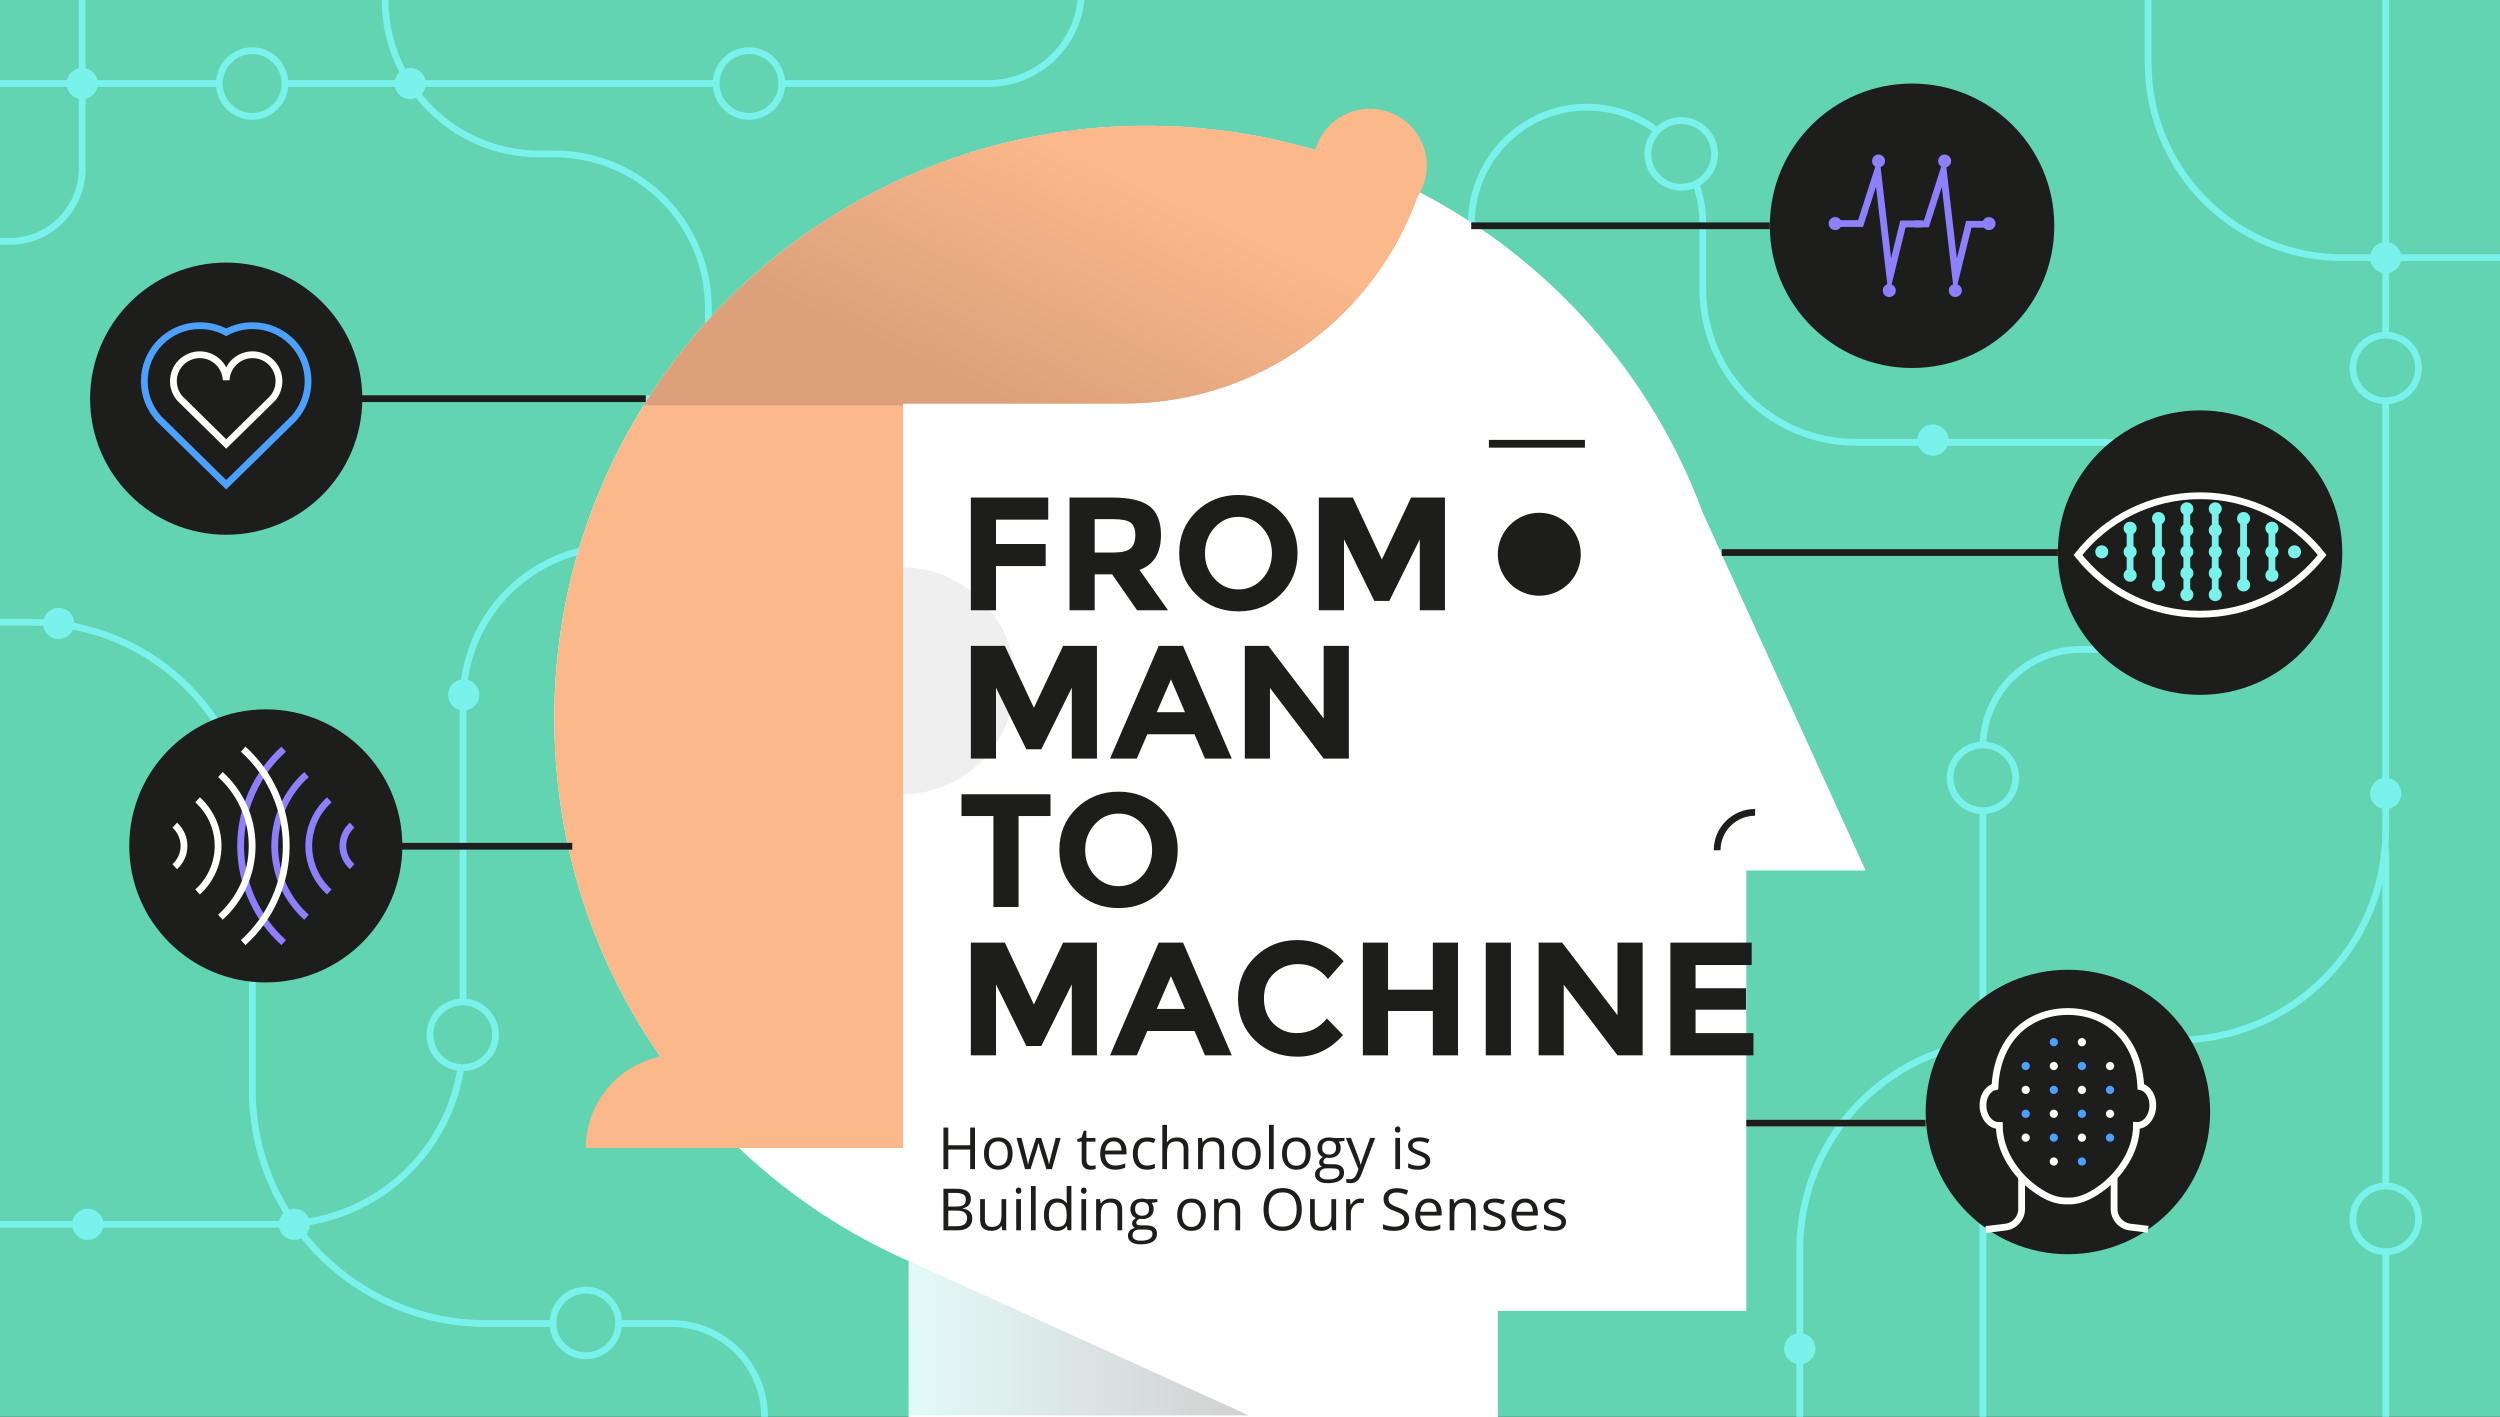 <svg version="1.1" id="Layer_1" xmlns="http://www.w3.org/2000/svg" xmlns:xlink="http://www.w3.org/1999/xlink" x="0px" y="0px"
	 width="203.625px" height="115.42px" viewBox="0 0 203.625 115.42" enable-background="new 0 0 203.625 115.42"
	 xml:space="preserve">
	<rect x="0" y="0" width="203.625" height="115.42" fill="#333333" stroke="none"/>
	<rect id="BG" y="-0.019" fill="#62D4B2" width="203.625" height="115.42"/>
	<g id="White_x5F_Lines">
		<g>
			<path fill="none" stroke="#79F2EC" stroke-width="0.553" stroke-miterlimit="10" d="M57.695,31.201v-6.109
				c0-6.934-5.621-12.555-12.555-12.555h-1.217c-6.934,0-12.555-5.621-12.555-12.555"/>
			<path fill="none" stroke="#79F2EC" stroke-width="0.553" stroke-miterlimit="10" d="M0,99.72h22.663
				c8.313,0,15.053-6.74,15.053-15.053V57.073c0-6.934,5.621-12.555,12.555-12.555h69.563v-26.27c0-5.21,4.188-9.51,9.398-9.521
				c5.223-0.011,9.461,4.22,9.461,9.441v5.38c0,6.892,5.586,12.478,12.479,12.478h20.07c4.393,0,7.953,3.561,7.953,7.954v0.965
				c0,4.393-3.562,7.954-7.953,7.954h-1.777c-4.393,0-7.955,3.561-7.955,7.954v54.547"/>
			<path fill="none" stroke="#79F2EC" stroke-width="0.553" stroke-miterlimit="10" d="M0,50.685h2.561
				c9.934,0,17.986,8.052,17.986,17.986v20.096c0,10.512,8.521,19.033,19.033,19.033h15.093c4.198,0,7.602,3.402,7.602,7.6"/>
			<path fill="none" stroke="#79F2EC" stroke-width="0.553" stroke-miterlimit="10" d="M146.591,115.399v-13.607
				c0-9.426,7.642-17.066,17.065-17.066h13.59c9.429,0,17.068-7.643,17.068-17.067V-0.018"/>
			<path fill="none" stroke="#79F2EC" stroke-width="0.553" stroke-miterlimit="10" d="M0,6.804h80.491
				c4.197,0,7.599-3.402,7.599-7.599v-0.101"/>
			<path fill="none" stroke="#79F2EC" stroke-width="0.553" stroke-miterlimit="10" d="M174.966-0.019v5.166
				c0,8.749,7.093,15.841,15.841,15.841h12.816"/>

				<line fill="none" stroke="#79F2EC" stroke-width="0.553" stroke-miterlimit="10" x1="194.316" y1="69.124" x2="194.316" y2="115.399"/>
		</g>
		<g>

				<line fill="none" stroke="#79F2EC" stroke-width="0.553" stroke-miterlimit="10" x1="125.572" y1="45.005" x2="167.609" y2="45.005"/>
			<path fill="#79F2EC" d="M102.143,44.806c0-0.702-0.569-1.271-1.271-1.271s-1.271,0.569-1.271,1.271
				c0,0.702,0.569,1.271,1.271,1.271S102.143,45.507,102.143,44.806"/>

				<line fill="none" stroke="#FFFFFF" stroke-width="0.553" stroke-miterlimit="10" x1="125.376" y1="91.478" x2="156.846" y2="91.478"/>
			<path fill="#79F2EC" d="M102.143,18.389c0-0.702-0.569-1.271-1.271-1.271s-1.271,0.569-1.271,1.271
				c0,0.702,0.569,1.271,1.271,1.271S102.143,19.09,102.143,18.389"/>
			<path fill="#79F2EC" d="M58.965,44.52c0-0.702-0.569-1.271-1.271-1.271c-0.702,0-1.271,0.569-1.271,1.271s0.569,1.271,1.271,1.271
				C58.396,45.791,58.965,45.222,58.965,44.52"/>
			<path fill="#79F2EC" d="M58.965,56.597c0-0.702-0.569-1.271-1.271-1.271c-0.702,0-1.271,0.569-1.271,1.271
				c0,0.702,0.569,1.271,1.271,1.271C58.396,57.867,58.965,57.298,58.965,56.597"/>
			<path fill="#79F2EC" d="M39.041,56.597c0-0.702-0.569-1.271-1.271-1.271s-1.271,0.569-1.271,1.271
				c0,0.702,0.569,1.271,1.271,1.271C38.472,57.867,39.041,57.298,39.041,56.597"/>
			<path fill="#62D4B2" d="M196.988,29.974c0-1.477-1.195-2.674-2.674-2.674c-1.478,0-2.674,1.197-2.674,2.674
				s1.196,2.674,2.674,2.674C195.792,32.647,196.988,31.45,196.988,29.974"/>
			<circle fill="none" stroke="#79F2EC" stroke-width="0.553" stroke-miterlimit="10" cx="194.316" cy="29.973" r="2.674"/>
			<path fill="#62D4B2" d="M164.184,63.354c0-1.478-1.197-2.674-2.675-2.674s-2.674,1.196-2.674,2.674
				c0,1.479,1.196,2.674,2.674,2.674S164.184,64.831,164.184,63.354"/>
			<circle fill="none" stroke="#79F2EC" stroke-width="0.553" stroke-miterlimit="10" cx="161.509" cy="63.354" r="2.674"/>
			<path fill="#62D4B2" d="M196.988,99.278c0-1.478-1.195-2.674-2.674-2.674c-1.478,0-2.674,1.196-2.674,2.674
				c0,1.477,1.196,2.674,2.674,2.674S196.988,100.755,196.988,99.278"/>
			<circle fill="none" stroke="#79F2EC" stroke-width="0.553" stroke-miterlimit="10" cx="194.316" cy="99.278" r="2.674"/>
			<path fill="#62D4B2" d="M63.678,6.804c0-1.477-1.197-2.674-2.674-2.674S58.33,5.327,58.33,6.804s1.197,2.674,2.674,2.674
				S63.678,8.28,63.678,6.804"/>
			<circle fill="none" stroke="#79F2EC" stroke-width="0.553" stroke-miterlimit="10" cx="61.005" cy="6.803" r="2.674"/>
			<path fill="#62D4B2" d="M23.213,6.804c0-1.477-1.197-2.674-2.674-2.674s-2.674,1.197-2.674,2.674s1.197,2.674,2.674,2.674
				S23.213,8.28,23.213,6.804"/>
			<circle fill="none" stroke="#79F2EC" stroke-width="0.553" stroke-miterlimit="10" cx="20.539" cy="6.803" r="2.674"/>
			<path fill="#62D4B2" d="M50.389,107.755c0-1.477-1.197-2.674-2.674-2.674s-2.674,1.197-2.674,2.674
				c0,1.479,1.197,2.676,2.674,2.676C49.192,110.429,50.389,109.231,50.389,107.755"/>
			<circle fill="none" stroke="#79F2EC" stroke-width="0.553" stroke-miterlimit="10" cx="47.715" cy="107.755" r="2.674"/>
			<path fill="#62D4B2" d="M40.365,84.286c0-1.479-1.197-2.676-2.674-2.676s-2.674,1.197-2.674,2.676s1.197,2.674,2.674,2.674
				S40.365,85.763,40.365,84.286"/>
			<circle fill="none" stroke="#79F2EC" stroke-width="0.553" stroke-miterlimit="10" cx="37.691" cy="84.286" r="2.674"/>
			<path fill="#79F2EC" d="M195.587,64.626c0-0.701-0.569-1.271-1.271-1.271s-1.271,0.568-1.271,1.271
				c0,0.701,0.57,1.271,1.271,1.271C195.018,65.896,195.587,65.327,195.587,64.626"/>
			<path fill="#79F2EC" d="M8.421,99.72c0-0.701-0.569-1.271-1.271-1.271c-0.702,0-1.271,0.569-1.271,1.271s0.569,1.271,1.271,1.271
				C7.852,100.991,8.421,100.421,8.421,99.72"/>
			<path fill="#79F2EC" d="M6.048,50.78c0-0.702-0.569-1.271-1.271-1.271c-0.702,0-1.271,0.569-1.271,1.271
				c0,0.702,0.569,1.271,1.271,1.271C5.479,52.051,6.048,51.481,6.048,50.78"/>
			<path fill="#79F2EC" d="M34.681,6.804c0-0.702-0.569-1.271-1.271-1.271c-0.702,0-1.271,0.569-1.271,1.271
				c0,0.702,0.569,1.271,1.271,1.271C34.112,8.075,34.681,7.505,34.681,6.804"/>
			<path fill="#79F2EC" d="M7.965,6.804c0-0.702-0.569-1.271-1.271-1.271c-0.702,0-1.271,0.569-1.271,1.271
				c0,0.702,0.569,1.271,1.271,1.271C7.396,8.073,7.965,7.505,7.965,6.804"/>
			<path fill="#62D4B2" d="M139.65,12.537c0-1.5-1.219-2.716-2.719-2.716s-2.715,1.216-2.715,2.716s1.215,2.716,2.715,2.716
				S139.65,14.037,139.65,12.537"/>
			<circle fill="none" stroke="#79F2EC" stroke-width="0.553" stroke-miterlimit="10" cx="136.934" cy="12.536" r="2.716"/>
			<path fill="#79F2EC" d="M195.587,20.988c0-0.702-0.569-1.271-1.271-1.271s-1.271,0.569-1.271,1.271
				c0,0.702,0.57,1.271,1.271,1.271C195.018,22.26,195.587,21.69,195.587,20.988"/>
			<path fill="#79F2EC" d="M158.708,35.845c0-0.702-0.567-1.271-1.271-1.271s-1.271,0.569-1.271,1.271
				c0,0.702,0.566,1.271,1.271,1.271C158.141,37.114,158.708,36.546,158.708,35.845"/>
			<path fill="#79F2EC" d="M147.861,109.849c0-0.701-0.567-1.271-1.271-1.271c-0.703,0-1.271,0.569-1.271,1.271
				s0.566,1.271,1.271,1.271C147.292,111.118,147.861,110.551,147.861,109.849"/>
			<path fill="#79F2EC" d="M25.241,99.72c0-0.701-0.569-1.271-1.271-1.271c-0.702,0-1.271,0.569-1.271,1.271s0.569,1.271,1.271,1.271
				C24.672,100.991,25.241,100.421,25.241,99.72"/>
			<path fill="#79F2EC" d="M58.965,32.472c0-0.702-0.569-1.271-1.271-1.271c-0.702,0-1.271,0.569-1.271,1.271
				c0,0.702,0.569,1.271,1.271,1.271C58.396,33.742,58.965,33.173,58.965,32.472"/>
			<path fill="#79F2EC" d="M92.304,68.928c0-0.7-0.569-1.271-1.271-1.271c-0.702,0-1.271,0.568-1.271,1.271s0.569,1.271,1.271,1.271
				C91.736,70.198,92.304,69.63,92.304,68.928"/>
			<path fill="#79F2EC" d="M72.642,56.597c0-0.702-0.569-1.271-1.271-1.271S70.1,55.895,70.1,56.597c0,0.702,0.569,1.271,1.271,1.271
				C72.073,57.867,72.642,57.298,72.642,56.597"/>
			<path fill="#FFFFFF" d="M126.646,68.928c0-0.7-0.568-1.271-1.271-1.271s-1.271,0.568-1.271,1.271s0.566,1.271,1.271,1.271
				C126.076,70.198,126.646,69.63,126.646,68.928"/>
			<path fill="#79F2EC" d="M126.646,91.478c0-0.701-0.568-1.271-1.271-1.271s-1.271,0.569-1.271,1.271s0.566,1.271,1.271,1.271
				C126.076,92.749,126.646,92.179,126.646,91.478"/>
			<path fill="#79F2EC" d="M78.919,88.864c0-0.701-0.569-1.271-1.271-1.271s-1.271,0.569-1.271,1.271
				c0,0.701,0.569,1.271,1.271,1.271C78.35,90.136,78.919,89.565,78.919,88.864"/>
			<path fill="#79F2EC" d="M126.646,45.012c0-0.702-0.568-1.271-1.271-1.271s-1.271,0.569-1.271,1.271
				c0,0.702,0.566,1.271,1.271,1.271C126.076,46.281,126.646,45.713,126.646,45.012"/>
			<path fill="#79F2EC" d="M106.885,68.928c0-0.7-0.568-1.271-1.27-1.271c-0.703,0-1.271,0.568-1.271,1.271s0.568,1.271,1.271,1.271
				C106.316,70.198,106.885,69.63,106.885,68.928"/>
			<path fill="#79F2EC" d="M106.885,81.226c0-0.703-0.568-1.271-1.27-1.271c-0.703,0-1.271,0.567-1.271,1.271
				c0,0.701,0.568,1.271,1.271,1.271C106.316,82.495,106.885,81.927,106.885,81.226"/>
			<path fill="#79F2EC" d="M58.965,68.928c0-0.7-0.569-1.271-1.271-1.271c-0.702,0-1.271,0.568-1.271,1.271s0.569,1.271,1.271,1.271
				C58.396,70.199,58.965,69.63,58.965,68.928"/>

				<line fill="none" stroke="#79F2EC" stroke-width="0.553" stroke-miterlimit="10" x1="32.955" y1="68.928" x2="125.376" y2="68.928"/>

				<line fill="none" stroke="#79F2EC" stroke-width="0.553" stroke-miterlimit="10" x1="57.695" y1="44.52" x2="100.872" y2="44.52"/>

				<line fill="none" stroke="#79F2EC" stroke-width="0.553" stroke-miterlimit="10" x1="52.275" y1="32.472" x2="57.823" y2="32.472"/>

				<line fill="none" stroke="#79F2EC" stroke-width="0.553" stroke-miterlimit="10" x1="100.872" y1="44.806" x2="100.872" y2="18.389"/>

				<line fill="none" stroke="#79F2EC" stroke-width="0.553" stroke-miterlimit="10" x1="125.376" y1="44.806" x2="125.376" y2="91.478"/>

				<line fill="none" stroke="#79F2EC" stroke-width="0.553" stroke-miterlimit="10" x1="105.615" y1="68.928" x2="105.615" y2="81.015"/>

				<line fill="none" stroke="#79F2EC" stroke-width="0.553" stroke-miterlimit="10" x1="71.371" y1="56.597" x2="57.695" y2="56.597"/>

				<line fill="none" stroke="#79F2EC" stroke-width="0.553" stroke-miterlimit="10" x1="105.615" y1="116.317" x2="105.615" y2="80.885"/>

				<line fill="none" stroke="#79F2EC" stroke-width="0.553" stroke-miterlimit="10" x1="125.376" y1="91.478" x2="142.234" y2="91.478"/>

				<line fill="none" stroke="#79F2EC" stroke-width="0.553" stroke-miterlimit="10" x1="144.152" y1="18.389" x2="100.872" y2="18.389"/>

				<line fill="none" stroke="#79F2EC" stroke-width="0.553" stroke-miterlimit="10" x1="57.695" y1="32.472" x2="100.872" y2="18.389"/>

				<line fill="none" stroke="#79F2EC" stroke-width="0.553" stroke-miterlimit="10" x1="105.586" y1="88.864" x2="76.377" y2="88.864"/>

				<line fill="none" stroke="#79F2EC" stroke-width="0.553" stroke-miterlimit="10" x1="57.695" y1="68.897" x2="77.648" y2="88.864"/>

				<line fill="none" stroke="#79F2EC" stroke-width="0.553" stroke-miterlimit="10" x1="57.695" y1="68.897" x2="57.695" y2="32.472"/>
			<path fill="none" stroke="#79F2EC" stroke-width="0.553" stroke-miterlimit="10" d="M0,19.659h0.78
				c3.266,0,5.914-2.647,5.914-5.914V-0.02"/>
			<rect x="142.234" y="73.286" fill="#62D4B2" width="3.303" height="14.318"/>
		</g>
	</g>
	<g id="Head">

			<line fill="none" stroke="#1D1D1B" stroke-width="0.553" stroke-miterlimit="10" x1="118.703" y1="41.851" x2="128.464" y2="41.851"/>
		<path fill="#FFFFFF" d="M151.955,70.897h-9.719v35.881h-20.24v9.369H74.007v-13.439c-4.96-2.18-9.48-5.17-13.4-8.811
			c-9.51-8.812-15.46-21.392-15.46-35.381c0-9.37,2.67-18.108,7.29-25.51c8.52-13.67,23.69-22.76,40.98-22.76
			c8,0,15.53,1.94,22.17,5.39c10.608,5.49,18.92,14.81,23.108,26.13L151.955,70.897z"/>
		<path fill="#EFEFEF" d="M82.67,55.458c0-5.108-4.142-9.25-9.25-9.25s-9.25,4.141-9.25,9.25c0,5.109,4.141,9.25,9.25,9.25
			S82.67,60.565,82.67,55.458"/>
		<g>
			<path fill="#FAB88B" d="M93.417,10.248c-17.29,0-32.46,9.09-40.98,22.76c-4.62,7.4-7.29,16.14-7.29,25.511
				c0,10.25,3.19,19.729,8.63,27.541c-3.46,0.721-6.06,3.777-6.06,7.447h12.48h13.36v-7.6v-53.04h17.98
				c11.17,0,20.65-7.21,24.05-17.23C108.947,12.188,101.417,10.248,93.417,10.248z"/>

				<linearGradient id="SVGID_1_" gradientUnits="userSpaceOnUse" x1="89.644" y1="-391.451" x2="80.477" y2="-411.285" gradientTransform="matrix(1 0 0 -1 0 -379.16)">
				<stop  offset="0.043" style="stop-color:#FBB88B"/>
				<stop  offset="1" style="stop-color:#DCA17A"/>
			</linearGradient>
			<path fill="url(#SVGID_1_)" d="M116.216,13.498c0,0.97-0.299,1.87-0.81,2.62c-3.529,9.77-12.879,16.75-23.872,16.75h-17.98v0.14
				h-21.12c8.52-13.67,23.69-22.76,40.98-22.76c4.76,0,9.361,0.69,13.701,1.98c0.549-1.94,2.34-3.37,4.459-3.37
				C114.137,8.857,116.216,10.938,116.216,13.498z"/>
		</g>
		<path fill="#1D1D1B" d="M128.755,45.144c0-1.866-1.515-3.379-3.379-3.379c-1.867,0-3.38,1.513-3.38,3.379
			c0,1.866,1.513,3.378,3.38,3.378C127.24,48.521,128.755,47.01,128.755,45.144"/>

			<line fill="none" stroke="#1D1D1B" stroke-width="0.633" stroke-miterlimit="10" x1="121.27" y1="36.145" x2="129.093" y2="36.145"/>
		<path fill="none" stroke="#1D1D1B" stroke-width="0.553" stroke-miterlimit="10" d="M142.949,66.167
			c-1.705,0-3.088,1.383-3.088,3.088"/>
	</g>
	<g id="Head_x5F_icon">
		<path fill="#1D1D1B" d="M180.016,90.571c0-6.398-5.188-11.584-11.586-11.584c-6.398,0-11.584,5.186-11.584,11.584
			c0,6.397,5.187,11.586,11.584,11.586C174.826,102.157,180.016,96.97,180.016,90.571"/>
		<path fill="none" stroke="#FFFFFF" stroke-width="0.553" stroke-miterlimit="10" d="M174.966,100.122l-1.465-0.176
			c-0.746-0.09-1.308-0.723-1.308-1.475v-2.58"/>
		<path fill="none" stroke="#FFFFFF" stroke-width="0.553" stroke-miterlimit="10" d="M164.662,95.892v2.58
			c0,0.752-0.562,1.385-1.307,1.476l-1.607,0.192"/>
		<path fill="none" stroke="#FFFFFF" stroke-width="0.553" stroke-miterlimit="10" d="M174.369,88.515
			c-0.188-3.945-2.771-6.127-5.939-6.127s-5.757,2.182-5.941,6.127c-0.602,0.131-1.027,0.834-0.973,1.65
			c0.06,0.875,0.653,1.549,1.327,1.504c0,0,0,0,0.003,0c0,2.244,1.484,4.074,2.67,4.987c0.764,0.591,1.689,1.146,2.657,1.159
			l0.366,0.004c1.003,0.016,1.975-0.545,2.77-1.154c1.205-0.93,2.707-2.768,2.707-4.996l0,0c0.674,0.045,1.271-0.629,1.327-1.504
			C175.4,89.349,174.973,88.646,174.369,88.515z"/>
		<path fill="#4CA0FF" d="M164.994,86.493c-0.188,0-0.334,0.15-0.334,0.334c0,0.188,0.146,0.334,0.334,0.334
			c0.186,0,0.334-0.146,0.334-0.334C165.328,86.644,165.18,86.493,164.994,86.493"/>
		<path fill="#4CA0FF" d="M169.572,86.493c-0.186,0-0.334,0.15-0.334,0.334c0,0.188,0.148,0.334,0.334,0.334
			c0.187,0,0.334-0.146,0.334-0.334C169.906,86.644,169.759,86.493,169.572,86.493"/>
		<path fill="#FFFFFF" d="M167.283,86.493c-0.188,0-0.334,0.15-0.334,0.334c0,0.188,0.146,0.334,0.334,0.334
			c0.185,0,0.334-0.146,0.334-0.334C167.617,86.644,167.468,86.493,167.283,86.493"/>
		<path fill="#FFFFFF" d="M171.863,86.493c-0.187,0-0.334,0.15-0.334,0.334c0,0.188,0.147,0.334,0.334,0.334
			c0.186,0,0.336-0.146,0.336-0.334C172.197,86.644,172.048,86.493,171.863,86.493"/>
		<path fill="#FFFFFF" d="M169.572,84.548c-0.186,0-0.334,0.15-0.334,0.337c0,0.185,0.148,0.334,0.334,0.334
			c0.187,0,0.334-0.149,0.334-0.334C169.906,84.698,169.759,84.548,169.572,84.548"/>
		<path fill="#4CA0FF" d="M167.283,84.548c-0.188,0-0.334,0.15-0.334,0.337c0,0.185,0.146,0.334,0.334,0.334
			c0.185,0,0.334-0.149,0.334-0.334C167.617,84.698,167.468,84.548,167.283,84.548"/>
		<path fill="#FFFFFF" d="M164.994,88.438c-0.188,0-0.334,0.147-0.334,0.334c0,0.184,0.146,0.334,0.334,0.334
			c0.186,0,0.334-0.15,0.334-0.334C165.328,88.587,165.18,88.438,164.994,88.438"/>
		<path fill="#FFFFFF" d="M169.572,88.438c-0.186,0-0.334,0.147-0.334,0.334c0,0.184,0.148,0.334,0.334,0.334
			c0.187,0,0.334-0.15,0.334-0.334C169.906,88.587,169.759,88.438,169.572,88.438"/>
		<path fill="#4CA0FF" d="M167.283,88.438c-0.188,0-0.334,0.147-0.334,0.334c0,0.184,0.146,0.334,0.334,0.334
			c0.185,0,0.334-0.15,0.334-0.334C167.617,88.587,167.468,88.438,167.283,88.438"/>
		<path fill="#4CA0FF" d="M171.863,88.438c-0.187,0-0.334,0.147-0.334,0.334c0,0.184,0.147,0.334,0.334,0.334
			c0.186,0,0.336-0.15,0.336-0.334C172.197,88.587,172.048,88.438,171.863,88.438"/>
		<path fill="#4CA0FF" d="M164.994,90.382c-0.188,0-0.334,0.15-0.334,0.337c0,0.185,0.146,0.334,0.334,0.334
			c0.186,0,0.334-0.149,0.334-0.334C165.328,90.532,165.18,90.382,164.994,90.382"/>
		<path fill="#4CA0FF" d="M169.572,90.382c-0.186,0-0.334,0.15-0.334,0.337c0,0.185,0.148,0.334,0.334,0.334
			c0.187,0,0.334-0.149,0.334-0.334C169.906,90.532,169.759,90.382,169.572,90.382"/>
		<path fill="#FFFFFF" d="M167.283,90.382c-0.188,0-0.334,0.15-0.334,0.337c0,0.185,0.146,0.334,0.334,0.334
			c0.185,0,0.334-0.149,0.334-0.334C167.617,90.532,167.468,90.382,167.283,90.382"/>
		<path fill="#FFFFFF" d="M171.863,90.382c-0.187,0-0.334,0.15-0.334,0.337c0,0.185,0.147,0.334,0.334,0.334
			c0.186,0,0.336-0.149,0.336-0.334C172.197,90.532,172.048,90.382,171.863,90.382"/>
		<path fill="#FFFFFF" d="M164.994,92.327c-0.188,0-0.334,0.15-0.334,0.334c0,0.188,0.146,0.334,0.334,0.334
			c0.186,0,0.334-0.146,0.334-0.334C165.328,92.478,165.18,92.327,164.994,92.327"/>
		<path fill="#FFFFFF" d="M169.572,92.327c-0.186,0-0.334,0.15-0.334,0.334c0,0.188,0.148,0.334,0.334,0.334
			c0.187,0,0.334-0.146,0.334-0.334C169.906,92.478,169.759,92.327,169.572,92.327"/>
		<path fill="#4CA0FF" d="M167.283,92.327c-0.188,0-0.334,0.15-0.334,0.334c0,0.188,0.146,0.334,0.334,0.334
			c0.185,0,0.334-0.146,0.334-0.334C167.617,92.478,167.468,92.327,167.283,92.327"/>
		<path fill="#4CA0FF" d="M171.863,92.327c-0.187,0-0.334,0.15-0.334,0.334c0,0.188,0.147,0.334,0.334,0.334
			c0.186,0,0.336-0.146,0.336-0.334C172.197,92.478,172.048,92.327,171.863,92.327"/>
		<path fill="#4CA0FF" d="M169.572,94.272c-0.186,0-0.334,0.147-0.334,0.334c0,0.184,0.148,0.334,0.334,0.334
			c0.187,0,0.334-0.15,0.334-0.334C169.906,94.421,169.759,94.272,169.572,94.272"/>
		<path fill="#FFFFFF" d="M167.283,94.272c-0.188,0-0.334,0.147-0.334,0.334c0,0.184,0.146,0.334,0.334,0.334
			c0.185,0,0.334-0.15,0.334-0.334C167.617,94.421,167.468,94.272,167.283,94.272"/>
	</g>
	<g id="Signal_x5F_Icon2">
		<path fill="#1D1D1B" d="M167.322,18.389c0-6.398-5.188-11.585-11.586-11.585c-6.398,0-11.584,5.187-11.584,11.585
			s5.187,11.585,11.584,11.585C162.135,29.974,167.322,24.787,167.322,18.389"/>
		<circle fill="none" stroke="#8C80FF" stroke-width="0.553" stroke-miterlimit="10" cx="153.005" cy="13.114" r="0.256"/>
		<circle fill="none" stroke="#8C80FF" stroke-width="0.553" stroke-miterlimit="10" cx="149.477" cy="18.21" r="0.257"/>
		<circle fill="none" stroke="#8C80FF" stroke-width="0.553" stroke-miterlimit="10" cx="161.998" cy="18.21" r="0.257"/>
		<circle fill="none" stroke="#8C80FF" stroke-width="0.553" stroke-miterlimit="10" cx="153.879" cy="23.662" r="0.257"/>
		<circle fill="none" stroke="#8C80FF" stroke-width="0.553" stroke-miterlimit="10" cx="158.389" cy="13.114" r="0.256"/>
		<circle fill="none" stroke="#8C80FF" stroke-width="0.553" stroke-miterlimit="10" cx="159.257" cy="23.662" r="0.256"/>
		<polyline fill="none" stroke="#8C80FF" stroke-width="0.553" stroke-miterlimit="10" points="149.479,18.209 151.542,18.209
			152.93,13.897 153.932,22.58 154.996,18.238 156.531,18.238 	"/>
		<polyline fill="none" stroke="#8C80FF" stroke-width="0.553" stroke-miterlimit="10" points="155.927,18.238 156.902,18.238
			158.289,13.928 159.289,22.609 160.357,18.269 161.893,18.269 	"/>
	</g>
	<g id="Heart_x5F_Icon">
		<path fill="#1D1D1B" d="M29.508,32.472c0-6.122-4.963-11.085-11.084-11.085c-6.122,0-11.085,4.963-11.085,11.085
			c0,6.122,4.963,11.084,11.085,11.084C24.545,43.556,29.508,38.594,29.508,32.472"/>
		<path fill="none" stroke="#4CA0FF" stroke-width="0.553" stroke-miterlimit="10" d="M12.939,34.099l-0.056-0.063
			c-0.729-0.826-1.13-1.888-1.13-2.989c0-2.493,2.028-4.521,4.521-4.521c0.778,0,1.51,0.194,2.149,0.538
			c0.639-0.344,1.371-0.538,2.148-0.538c2.493,0,4.521,2.028,4.521,4.521c0,1.102-0.401,2.163-1.13,2.989l-0.056,0.063l-5.483,5.386
			L12.939,34.099z"/>
		<path fill="none" stroke="#FFFFFF" stroke-width="0.553" stroke-miterlimit="10" d="M22.722,31.045
			c0-1.188-0.963-2.151-2.151-2.151c-1.159,0-2.104,0.917-2.148,2.066c-0.044-1.148-0.989-2.066-2.149-2.066
			c-1.188,0-2.15,0.963-2.15,2.151c0,0.545,0.203,1.042,0.537,1.421l3.762,3.695l3.762-3.695
			C22.519,32.088,22.722,31.59,22.722,31.045z"/>
	</g>
	<g id="Eye_x5F_icon">
		<path fill="#1D1D1B" d="M190.779,45.012c0-6.398-5.188-11.585-11.584-11.585c-6.397,0-11.586,5.188-11.586,11.585
			s5.188,11.585,11.586,11.585C185.593,56.597,190.779,51.41,190.779,45.012"/>

			<line fill="none" stroke="#79F2EC" stroke-width="0.553" stroke-miterlimit="10" x1="173.496" y1="46.854" x2="173.496" y2="42.878"/>
		<circle fill="none" stroke="#79F2EC" stroke-width="0.553" stroke-miterlimit="10" cx="173.498" cy="43.023" r="0.257"/>
		<circle fill="none" stroke="#79F2EC" stroke-width="0.553" stroke-miterlimit="10" cx="173.498" cy="46.854" r="0.257"/>

			<line fill="none" stroke="#79F2EC" stroke-width="0.553" stroke-miterlimit="10" x1="175.809" y1="47.645" x2="175.809" y2="42.087"/>
		<circle fill="none" stroke="#79F2EC" stroke-width="0.553" stroke-miterlimit="10" cx="175.809" cy="42.233" r="0.256"/>
		<circle fill="none" stroke="#79F2EC" stroke-width="0.553" stroke-miterlimit="10" cx="175.809" cy="47.645" r="0.256"/>

			<line fill="none" stroke="#79F2EC" stroke-width="0.553" stroke-miterlimit="10" x1="178.117" y1="48.436" x2="178.117" y2="41.296"/>
		<circle fill="none" stroke="#79F2EC" stroke-width="0.553" stroke-miterlimit="10" cx="178.117" cy="41.442" r="0.256"/>
		<circle fill="none" stroke="#79F2EC" stroke-width="0.553" stroke-miterlimit="10" cx="178.117" cy="48.436" r="0.256"/>

			<line fill="none" stroke="#79F2EC" stroke-width="0.553" stroke-miterlimit="10" x1="180.43" y1="48.436" x2="180.43" y2="41.296"/>
		<circle fill="none" stroke="#79F2EC" stroke-width="0.553" stroke-miterlimit="10" cx="180.43" cy="44.938" r="0.256"/>
		<circle fill="none" stroke="#79F2EC" stroke-width="0.553" stroke-miterlimit="10" cx="180.43" cy="41.442" r="0.256"/>
		<circle fill="none" stroke="#79F2EC" stroke-width="0.553" stroke-miterlimit="10" cx="180.43" cy="43.19" r="0.256"/>
		<circle fill="none" stroke="#79F2EC" stroke-width="0.553" stroke-miterlimit="10" cx="180.43" cy="46.687" r="0.256"/>
		<circle fill="none" stroke="#79F2EC" stroke-width="0.553" stroke-miterlimit="10" cx="180.43" cy="48.436" r="0.256"/>

			<line fill="none" stroke="#79F2EC" stroke-width="0.553" stroke-miterlimit="10" x1="182.738" y1="47.645" x2="182.738" y2="42.087"/>
		<circle fill="none" stroke="#79F2EC" stroke-width="0.553" stroke-miterlimit="10" cx="182.738" cy="42.234" r="0.257"/>
		<circle fill="none" stroke="#79F2EC" stroke-width="0.553" stroke-miterlimit="10" cx="182.738" cy="47.645" r="0.257"/>

			<line fill="none" stroke="#79F2EC" stroke-width="0.553" stroke-miterlimit="10" x1="185.048" y1="46.854" x2="185.048" y2="42.878"/>
		<circle fill="none" stroke="#79F2EC" stroke-width="0.553" stroke-miterlimit="10" cx="185.049" cy="43.023" r="0.257"/>
		<circle fill="none" stroke="#79F2EC" stroke-width="0.553" stroke-miterlimit="10" cx="185.049" cy="46.854" r="0.257"/>
		<circle fill="none" stroke="#79F2EC" stroke-width="0.553" stroke-miterlimit="10" cx="173.498" cy="44.947" r="0.257"/>
		<circle fill="none" stroke="#79F2EC" stroke-width="0.553" stroke-miterlimit="10" cx="175.809" cy="44.947" r="0.256"/>
		<circle fill="none" stroke="#79F2EC" stroke-width="0.553" stroke-miterlimit="10" cx="178.117" cy="44.947" r="0.256"/>
		<circle fill="none" stroke="#79F2EC" stroke-width="0.553" stroke-miterlimit="10" cx="182.738" cy="44.947" r="0.257"/>
		<circle fill="none" stroke="#79F2EC" stroke-width="0.553" stroke-miterlimit="10" cx="185.049" cy="44.947" r="0.257"/>
		<circle fill="none" stroke="#79F2EC" stroke-width="0.553" stroke-miterlimit="10" cx="186.887" cy="44.947" r="0.256"/>
		<circle fill="none" stroke="#79F2EC" stroke-width="0.553" stroke-miterlimit="10" cx="171.188" cy="44.947" r="0.257"/>
		<circle fill="none" stroke="#79F2EC" stroke-width="0.553" stroke-miterlimit="10" cx="178.117" cy="43.19" r="0.256"/>
		<circle fill="none" stroke="#79F2EC" stroke-width="0.553" stroke-miterlimit="10" cx="178.117" cy="46.687" r="0.256"/>
		<path fill="none" stroke="#FFFFFF" stroke-width="0.553" stroke-miterlimit="10" d="M179.195,40.378
			c-4.033,0-7.625,1.886-9.944,4.824c2.319,2.938,5.911,4.824,9.944,4.824s7.625-1.886,9.943-4.824
			C186.82,42.265,183.229,40.378,179.195,40.378z"/>
	</g>
	<g id="Signal_x5F_icon">
		<path fill="#1D1D1B" d="M32.77,68.897c0-6.142-4.979-11.121-11.121-11.121s-11.121,4.979-11.121,11.121
			c0,6.143,4.979,11.123,11.121,11.123S32.77,75.04,32.77,68.897"/>
		<path fill="none" stroke="#8C80FF" stroke-width="0.553" stroke-miterlimit="10" d="M28.679,67.206
			c-0.479,0.434-0.754,1.049-0.754,1.691c0,0.642,0.275,1.26,0.754,1.69"/>
		<path fill="none" stroke="#8C80FF" stroke-width="0.553" stroke-miterlimit="10" d="M26.822,65.146
			c-1.062,0.957-1.672,2.326-1.672,3.754c0,1.429,0.609,2.795,1.672,3.752"/>
		<path fill="none" stroke="#8C80FF" stroke-width="0.553" stroke-miterlimit="10" d="M23.106,76.774
			c-2.229-2.008-3.507-4.879-3.507-7.877s1.278-5.869,3.507-7.877"/>
		<path fill="none" stroke="#8C80FF" stroke-width="0.553" stroke-miterlimit="10" d="M24.964,74.712
			c-1.59-1.432-2.589-3.506-2.589-5.812c0-2.308,1-4.383,2.589-5.815"/>
		<path fill="none" stroke="#FFFFFF" stroke-width="0.553" stroke-miterlimit="10" d="M14.234,70.589
			c0.479-0.432,0.754-1.049,0.754-1.689c0-0.642-0.275-1.26-0.754-1.69"/>
		<path fill="none" stroke="#FFFFFF" stroke-width="0.553" stroke-miterlimit="10" d="M16.092,72.651
			c1.062-0.957,1.672-2.324,1.672-3.754c0-1.428-0.609-2.795-1.672-3.752"/>
		<path fill="none" stroke="#FFFFFF" stroke-width="0.553" stroke-miterlimit="10" d="M19.807,61.021
			c2.229,2.008,3.507,4.879,3.507,7.877s-1.278,5.869-3.507,7.877"/>
		<path fill="none" stroke="#FFFFFF" stroke-width="0.553" stroke-miterlimit="10" d="M17.949,63.083
			c1.589,1.434,2.589,3.506,2.589,5.814c0,2.308-1,4.383-2.589,5.813"/>
	</g>
	<g id="Black_x5F_lines">
		<g>

				<line fill="none" stroke="#1D1D1B" stroke-width="0.553" stroke-miterlimit="10" x1="140.229" y1="45.005" x2="167.609" y2="45.005"/>
		</g>
		<g>

				<line fill="none" stroke="#1D1D1B" stroke-width="0.553" stroke-miterlimit="10" x1="31.758" y1="68.928" x2="46.613" y2="68.928"/>
		</g>
		<g>

				<line fill="none" stroke="#1D1D1B" stroke-width="0.553" stroke-miterlimit="10" x1="27.925" y1="32.472" x2="52.599" y2="32.472"/>
		</g>
		<g>

				<line fill="none" stroke="#1D1D1B" stroke-width="0.553" stroke-miterlimit="10" x1="144.152" y1="18.389" x2="119.83" y2="18.389"/>
		</g>
		<g>

				<line fill="none" stroke="#1D1D1B" stroke-width="0.553" stroke-miterlimit="10" x1="142.234" y1="91.478" x2="156.846" y2="91.478"/>
		</g>
	</g>
	<g>
		<g>
			<g>
				<g>
					<defs>
						<polygon id="SVGID_2_" points="74.016,102.7 101.723,115.286 73.916,115.286 					"/>
					</defs>
					<clipPath id="SVGID_3_">
						<use xlink:href="#SVGID_2_"  overflow="visible"/>
					</clipPath>

						<linearGradient id="SVGID_4_" gradientUnits="userSpaceOnUse" x1="-2062.326" y1="-454.612" x2="-2062.247" y2="-454.612" gradientTransform="matrix(351.652 0 0 351.652 725295.438 159974.219)">
						<stop  offset="0" style="stop-color:#79F2EC"/>
						<stop  offset="1" style="stop-color:#231F20"/>
					</linearGradient>

						<rect x="73.916" y="102.136" opacity="0.2" clip-path="url(#SVGID_3_)" fill="url(#SVGID_4_)" enable-background="new    " width="27.807" height="13.799"/>
				</g>
			</g>
		</g>
	</g>
	<g id="Text">
		<polygon fill="#1D1D1B" points="79.415,95.226 79.021,95.226 79.021,93.632 77.237,93.632 77.237,95.226 76.843,95.226
			76.843,91.839 77.237,91.839 77.237,93.28 79.021,93.28 79.021,91.839 79.415,91.839 	"/>
		<path fill="#1D1D1B" d="M82.477,93.954c0,0.414-0.104,0.736-0.312,0.969c-0.209,0.232-0.497,0.352-0.864,0.352
			c-0.228,0-0.429-0.056-0.604-0.16c-0.177-0.106-0.312-0.26-0.408-0.459c-0.096-0.198-0.144-0.432-0.144-0.698
			c0-0.414,0.104-0.735,0.311-0.968c0.207-0.231,0.494-0.348,0.862-0.348c0.355,0,0.637,0.118,0.847,0.354
			C82.375,93.231,82.477,93.551,82.477,93.954 M80.543,93.954c0,0.324,0.065,0.57,0.195,0.74c0.129,0.17,0.32,0.256,0.572,0.256
			s0.443-0.084,0.574-0.254c0.131-0.17,0.196-0.416,0.196-0.742c0-0.322-0.065-0.566-0.196-0.735
			c-0.131-0.168-0.323-0.253-0.578-0.253c-0.251,0-0.442,0.085-0.57,0.248C80.607,93.38,80.543,93.626,80.543,93.954"/>
		<path fill="#1D1D1B" d="M85.225,95.226l-0.465-1.49c-0.03-0.09-0.084-0.297-0.165-0.62h-0.018
			c-0.062,0.271-0.116,0.479-0.163,0.627l-0.479,1.483h-0.444l-0.693-2.539h0.403c0.164,0.64,0.289,1.123,0.374,1.457
			c0.086,0.334,0.135,0.56,0.147,0.674h0.019c0.017-0.088,0.044-0.2,0.082-0.342c0.038-0.139,0.071-0.25,0.099-0.332l0.466-1.457
			h0.417l0.454,1.457c0.086,0.267,0.145,0.488,0.176,0.67h0.019c0.006-0.057,0.023-0.143,0.05-0.258
			c0.027-0.115,0.188-0.738,0.483-1.869h0.399l-0.702,2.539H85.225z"/>
		<path fill="#1D1D1B" d="M88.895,94.954c0.068,0,0.133-0.004,0.197-0.014c0.063-0.013,0.113-0.021,0.15-0.033v0.295
			c-0.042,0.021-0.103,0.037-0.184,0.051s-0.154,0.021-0.219,0.021c-0.491,0-0.737-0.26-0.737-0.776v-1.511h-0.364v-0.187
			l0.364-0.159l0.162-0.541h0.223v0.588h0.736v0.299h-0.736v1.494c0,0.15,0.036,0.271,0.109,0.353
			C88.669,94.915,88.768,94.954,88.895,94.954"/>
		<path fill="#1D1D1B" d="M90.822,95.272c-0.375,0-0.671-0.115-0.888-0.345c-0.217-0.229-0.326-0.545-0.326-0.95
			c0-0.41,0.101-0.734,0.302-0.978c0.202-0.24,0.472-0.36,0.812-0.36c0.318,0,0.57,0.104,0.755,0.313s0.278,0.483,0.278,0.827v0.244
			h-1.749c0.008,0.297,0.083,0.521,0.226,0.679c0.143,0.153,0.344,0.231,0.604,0.231c0.273,0,0.543-0.061,0.811-0.172v0.342
			c-0.136,0.062-0.265,0.103-0.386,0.127C91.14,95.26,90.994,95.272,90.822,95.272 M90.718,92.962c-0.204,0-0.367,0.066-0.488,0.199
			s-0.192,0.316-0.214,0.551h1.328c0-0.24-0.054-0.428-0.162-0.557C91.073,93.026,90.919,92.962,90.718,92.962"/>
		<path fill="#1D1D1B" d="M93.426,95.272c-0.368,0-0.652-0.113-0.854-0.34c-0.202-0.228-0.302-0.548-0.302-0.961
			c0-0.425,0.102-0.753,0.307-0.984c0.205-0.23,0.496-0.348,0.875-0.348c0.122,0,0.244,0.014,0.366,0.038
			c0.122,0.027,0.218,0.06,0.288,0.095l-0.118,0.326c-0.085-0.033-0.178-0.062-0.278-0.084c-0.101-0.023-0.189-0.033-0.267-0.033
			c-0.516,0-0.773,0.328-0.773,0.985c0,0.312,0.063,0.552,0.188,0.72c0.126,0.166,0.312,0.25,0.56,0.25
			c0.212,0,0.429-0.047,0.651-0.138v0.341C93.898,95.228,93.684,95.272,93.426,95.272"/>
		<path fill="#1D1D1B" d="M96.408,95.226v-1.643c0-0.207-0.047-0.361-0.142-0.463c-0.095-0.104-0.242-0.154-0.442-0.154
			c-0.267,0-0.462,0.074-0.585,0.219c-0.123,0.146-0.184,0.383-0.184,0.713v1.328H94.67V91.62h0.385v1.092
			c0,0.132-0.006,0.24-0.019,0.326h0.023c0.076-0.121,0.184-0.217,0.323-0.287c0.139-0.068,0.299-0.104,0.479-0.104
			c0.311,0,0.543,0.071,0.698,0.222c0.155,0.146,0.233,0.381,0.233,0.702v1.656L96.408,95.226L96.408,95.226z"/>
		<path fill="#1D1D1B" d="M99.32,95.226v-1.643c0-0.207-0.047-0.361-0.142-0.463c-0.094-0.104-0.242-0.154-0.442-0.154
			c-0.266,0-0.46,0.072-0.584,0.217c-0.124,0.144-0.185,0.381-0.185,0.711v1.332h-0.385v-2.539h0.313l0.062,0.349h0.019
			c0.079-0.125,0.189-0.224,0.331-0.291s0.301-0.104,0.475-0.104c0.306,0,0.536,0.074,0.69,0.224
			c0.154,0.146,0.232,0.383,0.232,0.706v1.656H99.32z"/>
		<path fill="#1D1D1B" d="M102.686,93.954c0,0.414-0.104,0.736-0.312,0.969c-0.209,0.232-0.497,0.352-0.864,0.352
			c-0.228,0-0.429-0.056-0.605-0.16c-0.176-0.106-0.312-0.26-0.408-0.459c-0.096-0.198-0.144-0.432-0.144-0.698
			c0-0.414,0.104-0.735,0.311-0.968c0.207-0.231,0.494-0.348,0.861-0.348c0.355,0,0.638,0.118,0.846,0.354
			C102.582,93.231,102.686,93.551,102.686,93.954 M100.752,93.954c0,0.324,0.065,0.57,0.194,0.74c0.13,0.17,0.321,0.256,0.572,0.256
			c0.252,0,0.443-0.084,0.573-0.254c0.131-0.17,0.196-0.416,0.196-0.742c0-0.322-0.065-0.566-0.196-0.735
			c-0.13-0.168-0.323-0.253-0.577-0.253c-0.252,0-0.442,0.085-0.57,0.248C100.816,93.38,100.752,93.626,100.752,93.954"/>
		<rect x="103.359" y="91.62" fill="#1D1D1B" width="0.385" height="3.605"/>
		<path fill="#1D1D1B" d="M106.752,93.954c0,0.414-0.104,0.736-0.312,0.969c-0.207,0.233-0.496,0.352-0.864,0.352
			c-0.228,0-0.429-0.056-0.604-0.16c-0.176-0.106-0.312-0.26-0.408-0.459c-0.096-0.198-0.145-0.432-0.145-0.698
			c0-0.414,0.104-0.735,0.311-0.968s0.494-0.348,0.863-0.348c0.355,0,0.637,0.118,0.846,0.354
			C106.646,93.231,106.752,93.551,106.752,93.954 M104.816,93.954c0,0.324,0.065,0.57,0.195,0.74c0.131,0.17,0.319,0.256,0.571,0.256
			s0.442-0.084,0.574-0.254c0.131-0.17,0.192-0.416,0.192-0.742c0-0.322-0.062-0.566-0.192-0.735
			c-0.132-0.168-0.324-0.253-0.578-0.253c-0.252,0-0.44,0.085-0.57,0.248C104.881,93.38,104.816,93.626,104.816,93.954"/>
		<path fill="#1D1D1B" d="M109.504,92.687v0.242l-0.471,0.057c0.043,0.056,0.082,0.125,0.117,0.214
			c0.031,0.086,0.051,0.188,0.051,0.295c0,0.248-0.086,0.446-0.256,0.596c-0.17,0.146-0.402,0.222-0.699,0.222
			c-0.076,0-0.146-0.006-0.213-0.019c-0.164,0.086-0.246,0.194-0.246,0.326c0,0.069,0.029,0.121,0.086,0.153
			c0.057,0.033,0.156,0.052,0.295,0.052h0.449c0.273,0,0.484,0.057,0.633,0.174c0.148,0.114,0.223,0.283,0.223,0.504
			c0,0.281-0.113,0.496-0.34,0.644c-0.225,0.147-0.555,0.225-0.986,0.225c-0.332,0-0.588-0.062-0.768-0.188s-0.27-0.3-0.27-0.521
			c0-0.154,0.049-0.289,0.146-0.402c0.101-0.111,0.234-0.188,0.416-0.229c-0.062-0.028-0.118-0.073-0.164-0.137
			c-0.043-0.062-0.062-0.135-0.062-0.216c0-0.095,0.021-0.175,0.072-0.243c0.051-0.068,0.129-0.139,0.231-0.201
			c-0.133-0.056-0.237-0.146-0.319-0.274c-0.082-0.131-0.123-0.278-0.123-0.444c0-0.277,0.082-0.492,0.25-0.644
			c0.166-0.149,0.401-0.228,0.709-0.228c0.135,0,0.252,0.016,0.358,0.047L109.504,92.687L109.504,92.687z M107.479,95.651
			c0,0.139,0.06,0.242,0.174,0.312c0.117,0.072,0.283,0.106,0.498,0.106c0.324,0,0.562-0.049,0.718-0.146
			c0.155-0.099,0.233-0.229,0.233-0.394c0-0.139-0.043-0.231-0.129-0.287c-0.084-0.053-0.244-0.08-0.479-0.08h-0.461
			c-0.174,0-0.312,0.043-0.408,0.125C107.527,95.376,107.479,95.495,107.479,95.651 M107.688,93.499c0,0.179,0.051,0.312,0.15,0.404
			c0.102,0.09,0.24,0.137,0.42,0.137c0.375,0,0.562-0.184,0.562-0.547c0-0.383-0.189-0.572-0.57-0.572
			c-0.18,0-0.318,0.051-0.416,0.146S107.688,93.308,107.688,93.499"/>
		<path fill="#1D1D1B" d="M109.623,92.687h0.412l0.555,1.447c0.123,0.332,0.199,0.57,0.229,0.717h0.021
			c0.021-0.078,0.062-0.213,0.127-0.403c0.065-0.191,0.271-0.777,0.63-1.761h0.411l-1.094,2.892
			c-0.104,0.287-0.231,0.487-0.379,0.608c-0.146,0.119-0.318,0.181-0.529,0.181c-0.116,0-0.229-0.015-0.351-0.041v-0.308
			c0.087,0.019,0.183,0.027,0.285,0.027c0.265,0,0.453-0.148,0.566-0.445l0.141-0.36L109.623,92.687z"/>
		<path fill="#1D1D1B" d="M113.617,91.999c0-0.088,0.021-0.15,0.062-0.191s0.1-0.062,0.161-0.062s0.115,0.021,0.16,0.062
			c0.045,0.043,0.063,0.104,0.063,0.191c0,0.086-0.021,0.15-0.063,0.193c-0.045,0.041-0.103,0.062-0.16,0.062
			c-0.062,0-0.118-0.021-0.161-0.062C113.639,92.149,113.617,92.085,113.617,91.999 M114.033,95.226h-0.385v-2.539h0.385V95.226z"/>
		<path fill="#1D1D1B" d="M116.488,94.532c0,0.236-0.088,0.42-0.266,0.547c-0.178,0.129-0.424,0.193-0.74,0.193
			c-0.336,0-0.602-0.056-0.787-0.16v-0.357c0.121,0.062,0.252,0.111,0.394,0.146c0.14,0.035,0.272,0.053,0.403,0.053
			c0.201,0,0.354-0.031,0.463-0.096c0.107-0.064,0.162-0.162,0.162-0.293c0-0.101-0.043-0.185-0.129-0.254
			c-0.086-0.07-0.252-0.152-0.502-0.248c-0.235-0.09-0.403-0.166-0.504-0.23c-0.102-0.064-0.176-0.141-0.225-0.225
			c-0.047-0.084-0.07-0.185-0.07-0.299c0-0.207,0.084-0.371,0.252-0.49c0.17-0.119,0.398-0.18,0.691-0.18
			c0.271,0,0.541,0.057,0.803,0.168l-0.137,0.312c-0.256-0.104-0.484-0.158-0.691-0.158c-0.184,0-0.32,0.029-0.412,0.086
			c-0.096,0.058-0.141,0.138-0.141,0.236c0,0.067,0.018,0.125,0.053,0.174c0.033,0.047,0.092,0.094,0.168,0.137
			s0.228,0.105,0.443,0.188c0.301,0.109,0.504,0.221,0.61,0.332S116.488,94.364,116.488,94.532"/>
		<path fill="#1D1D1B" d="M76.843,96.821H77.8c0.45,0,0.775,0.066,0.976,0.201c0.201,0.135,0.301,0.346,0.301,0.637
			c0,0.201-0.056,0.367-0.168,0.496c-0.112,0.131-0.275,0.215-0.49,0.254v0.023c0.514,0.088,0.771,0.358,0.771,0.811
			c0,0.303-0.102,0.539-0.307,0.709c-0.204,0.17-0.49,0.256-0.858,0.256h-1.181L76.843,96.821L76.843,96.821z M77.237,98.271h0.648
			c0.278,0,0.478-0.043,0.6-0.131s0.183-0.233,0.183-0.44c0-0.188-0.068-0.326-0.204-0.41c-0.136-0.086-0.352-0.127-0.648-0.127
			h-0.579V98.271z M77.237,98.604v1.268h0.707c0.273,0,0.479-0.053,0.617-0.158s0.208-0.271,0.208-0.498
			c0-0.209-0.071-0.363-0.212-0.463c-0.142-0.1-0.356-0.146-0.646-0.146L77.237,98.604L77.237,98.604z"/>
		<path fill="#1D1D1B" d="M80.22,97.669v1.646c0,0.207,0.047,0.36,0.142,0.463c0.095,0.102,0.242,0.154,0.442,0.154
			c0.266,0,0.46-0.074,0.583-0.22c0.123-0.146,0.184-0.383,0.184-0.711v-1.334h0.384v2.539h-0.317l-0.056-0.342h-0.021
			c-0.079,0.125-0.188,0.221-0.328,0.286s-0.299,0.101-0.478,0.101c-0.309,0-0.541-0.071-0.694-0.219
			c-0.154-0.146-0.23-0.384-0.23-0.705v-1.66L80.22,97.669L80.22,97.669z"/>
		<path fill="#1D1D1B" d="M82.739,96.979c0-0.088,0.021-0.152,0.065-0.193c0.044-0.041,0.097-0.061,0.162-0.061
			c0.062,0,0.115,0.021,0.16,0.062s0.067,0.104,0.067,0.19c0,0.088-0.022,0.15-0.067,0.191c-0.044,0.043-0.098,0.064-0.16,0.064
			c-0.065,0-0.119-0.021-0.162-0.064C82.76,97.132,82.739,97.067,82.739,96.979 M83.156,100.208h-0.385v-2.539h0.385V100.208z"/>
		<rect x="83.971" y="96.603" fill="#1D1D1B" width="0.385" height="3.605"/>
		<path fill="#1D1D1B" d="M86.9,99.866h-0.021c-0.178,0.258-0.443,0.387-0.797,0.387c-0.333,0-0.591-0.111-0.775-0.34
			c-0.185-0.227-0.277-0.549-0.277-0.969c0-0.418,0.093-0.742,0.278-0.976s0.443-0.348,0.774-0.348c0.344,0,0.608,0.125,0.792,0.375
			h0.03l-0.016-0.185l-0.009-0.179v-1.032h0.384v3.604h-0.312L86.9,99.866z M86.131,99.933c0.263,0,0.453-0.072,0.571-0.215
			c0.118-0.143,0.177-0.373,0.177-0.691v-0.082c0-0.358-0.06-0.614-0.18-0.77c-0.12-0.154-0.311-0.23-0.573-0.23
			c-0.226,0-0.398,0.089-0.518,0.263c-0.12,0.176-0.18,0.424-0.18,0.744c0,0.323,0.06,0.567,0.179,0.733
			C85.726,99.849,85.901,99.933,86.131,99.933"/>
		<path fill="#1D1D1B" d="M88.047,96.979c0-0.088,0.021-0.152,0.065-0.193s0.097-0.061,0.162-0.061c0.062,0,0.115,0.021,0.16,0.062
			c0.044,0.041,0.067,0.104,0.067,0.19c0,0.088-0.022,0.15-0.067,0.191c-0.045,0.043-0.098,0.064-0.16,0.064
			c-0.065,0-0.119-0.021-0.162-0.064C88.068,97.132,88.047,97.067,88.047,96.979 M88.464,100.208H88.08v-2.539h0.384V100.208z"/>
		<path fill="#1D1D1B" d="M91.017,100.208v-1.643c0-0.207-0.047-0.361-0.141-0.463c-0.095-0.104-0.242-0.154-0.443-0.154
			c-0.266,0-0.46,0.072-0.583,0.217c-0.124,0.145-0.186,0.379-0.186,0.711v1.332h-0.385v-2.539h0.313l0.062,0.35h0.019
			c0.079-0.125,0.189-0.225,0.332-0.291c0.142-0.067,0.3-0.104,0.475-0.104c0.306,0,0.536,0.074,0.69,0.222
			c0.154,0.147,0.231,0.385,0.231,0.709v1.655L91.017,100.208L91.017,100.208z"/>
		<path fill="#1D1D1B" d="M94.269,97.669v0.242l-0.47,0.058c0.043,0.054,0.082,0.125,0.116,0.212
			c0.034,0.088,0.051,0.187,0.051,0.295c0,0.25-0.085,0.445-0.255,0.596s-0.403,0.224-0.7,0.224c-0.076,0-0.146-0.006-0.213-0.019
			c-0.164,0.086-0.246,0.195-0.246,0.326c0,0.068,0.028,0.121,0.085,0.152c0.057,0.033,0.155,0.051,0.294,0.051h0.449
			c0.275,0,0.486,0.059,0.634,0.174c0.147,0.117,0.221,0.285,0.221,0.506c0,0.281-0.113,0.496-0.338,0.644s-0.554,0.222-0.987,0.222
			c-0.332,0-0.588-0.062-0.768-0.187c-0.18-0.123-0.27-0.297-0.27-0.522c0-0.154,0.05-0.287,0.148-0.4s0.238-0.188,0.417-0.229
			c-0.065-0.029-0.119-0.076-0.163-0.138s-0.066-0.136-0.066-0.218c0-0.092,0.025-0.174,0.074-0.241
			c0.05-0.069,0.127-0.138,0.234-0.201c-0.132-0.055-0.238-0.146-0.321-0.274c-0.083-0.131-0.124-0.279-0.124-0.445
			c0-0.279,0.083-0.492,0.25-0.643c0.167-0.151,0.403-0.228,0.709-0.228c0.133,0,0.252,0.017,0.359,0.047L94.269,97.669
			L94.269,97.669z M92.245,100.635c0,0.138,0.058,0.241,0.174,0.312c0.115,0.07,0.281,0.107,0.498,0.107
			c0.322,0,0.562-0.049,0.717-0.145c0.155-0.1,0.233-0.229,0.233-0.396c0-0.138-0.042-0.231-0.127-0.285
			c-0.085-0.053-0.245-0.08-0.479-0.08H92.8c-0.175,0-0.311,0.041-0.408,0.125C92.293,100.358,92.245,100.478,92.245,100.635
			 M92.453,98.481c0,0.178,0.05,0.312,0.151,0.401c0.101,0.093,0.24,0.138,0.419,0.138c0.375,0,0.563-0.183,0.563-0.547
			c0-0.382-0.19-0.572-0.57-0.572c-0.181,0-0.32,0.049-0.417,0.146C92.502,98.146,92.453,98.29,92.453,98.481"/>
		<path fill="#1D1D1B" d="M98.215,98.937c0,0.412-0.104,0.736-0.312,0.97s-0.497,0.348-0.864,0.348c-0.227,0-0.429-0.053-0.604-0.157
			c-0.176-0.106-0.312-0.261-0.408-0.459c-0.096-0.199-0.144-0.435-0.144-0.699c0-0.414,0.103-0.736,0.31-0.969
			s0.495-0.347,0.862-0.347c0.355,0,0.637,0.117,0.847,0.354C98.11,98.212,98.215,98.532,98.215,98.937 M96.28,98.937
			c0,0.324,0.065,0.57,0.194,0.74c0.13,0.17,0.321,0.256,0.572,0.256c0.252,0,0.443-0.086,0.574-0.254
			c0.13-0.17,0.196-0.418,0.196-0.742s-0.065-0.567-0.196-0.735c-0.131-0.168-0.323-0.252-0.578-0.252
			c-0.252,0-0.442,0.084-0.57,0.248C96.344,98.362,96.28,98.608,96.28,98.937"/>
		<path fill="#1D1D1B" d="M100.627,100.208v-1.643c0-0.207-0.047-0.361-0.142-0.463c-0.094-0.104-0.242-0.154-0.442-0.154
			c-0.266,0-0.46,0.072-0.584,0.217s-0.185,0.379-0.185,0.711v1.332h-0.385v-2.539h0.313l0.062,0.35h0.019
			c0.079-0.125,0.189-0.225,0.331-0.291c0.142-0.067,0.301-0.104,0.475-0.104c0.306,0,0.536,0.074,0.69,0.222
			c0.154,0.148,0.232,0.385,0.232,0.709v1.655L100.627,100.208L100.627,100.208z"/>
		<path fill="#1D1D1B" d="M106.031,98.51c0,0.543-0.139,0.97-0.41,1.278c-0.275,0.312-0.656,0.465-1.146,0.465
			c-0.498,0-0.883-0.15-1.152-0.457c-0.271-0.305-0.407-0.732-0.407-1.291c0-0.551,0.136-0.979,0.407-1.281
			c0.271-0.305,0.658-0.455,1.158-0.455c0.486,0,0.865,0.152,1.142,0.465C105.895,97.54,106.031,97.966,106.031,98.51 M103.332,98.51
			c0,0.459,0.098,0.808,0.293,1.046c0.195,0.234,0.48,0.354,0.852,0.354c0.375,0,0.658-0.119,0.851-0.354
			c0.192-0.236,0.289-0.584,0.289-1.046c0-0.454-0.097-0.802-0.287-1.036c-0.188-0.234-0.474-0.354-0.849-0.354
			s-0.66,0.117-0.854,0.355C103.43,97.712,103.332,98.058,103.332,98.51"/>
		<path fill="#1D1D1B" d="M107.09,97.669v1.646c0,0.207,0.047,0.36,0.141,0.463c0.097,0.102,0.242,0.154,0.443,0.154
			c0.266,0,0.459-0.074,0.582-0.22s0.186-0.383,0.186-0.711v-1.334h0.386v2.539h-0.315l-0.058-0.342h-0.021
			c-0.078,0.125-0.188,0.221-0.328,0.286c-0.141,0.065-0.299,0.101-0.479,0.101c-0.311,0-0.539-0.071-0.693-0.219
			c-0.151-0.147-0.229-0.384-0.229-0.705v-1.66L107.09,97.669L107.09,97.669z"/>
		<path fill="#1D1D1B" d="M110.799,97.622c0.113,0,0.215,0.01,0.305,0.027l-0.055,0.356c-0.104-0.022-0.197-0.034-0.277-0.034
			c-0.205,0-0.381,0.084-0.526,0.25c-0.146,0.168-0.22,0.375-0.22,0.622v1.363h-0.385v-2.539h0.318l0.043,0.47h0.02
			c0.095-0.164,0.207-0.291,0.34-0.382C110.495,97.666,110.641,97.622,110.799,97.622"/>
		<path fill="#1D1D1B" d="M114.779,99.306c0,0.299-0.107,0.531-0.324,0.697c-0.217,0.168-0.51,0.25-0.881,0.25
			c-0.399,0-0.711-0.051-0.926-0.154v-0.381c0.139,0.061,0.289,0.104,0.451,0.141c0.164,0.033,0.326,0.052,0.486,0.052
			c0.264,0,0.461-0.052,0.594-0.149c0.135-0.101,0.2-0.238,0.2-0.416c0-0.117-0.024-0.214-0.071-0.287
			c-0.047-0.076-0.127-0.146-0.234-0.209c-0.11-0.062-0.278-0.136-0.504-0.216c-0.313-0.112-0.541-0.245-0.678-0.399
			c-0.135-0.152-0.201-0.354-0.201-0.604c0-0.26,0.101-0.469,0.295-0.623c0.193-0.154,0.455-0.23,0.775-0.23
			c0.338,0,0.647,0.062,0.932,0.187l-0.123,0.343c-0.278-0.117-0.553-0.177-0.813-0.177c-0.209,0-0.37,0.045-0.489,0.136
			c-0.117,0.09-0.177,0.213-0.177,0.373c0,0.116,0.021,0.213,0.065,0.286c0.043,0.076,0.115,0.146,0.22,0.207
			c0.103,0.062,0.261,0.132,0.472,0.207c0.354,0.127,0.603,0.265,0.73,0.408C114.711,98.888,114.779,99.075,114.779,99.306"/>
		<path fill="#1D1D1B" d="M116.488,100.253c-0.375,0-0.672-0.111-0.891-0.342c-0.217-0.229-0.324-0.547-0.324-0.953
			c0-0.407,0.103-0.732,0.303-0.975c0.201-0.24,0.474-0.361,0.812-0.361c0.315,0,0.569,0.105,0.754,0.314
			c0.188,0.209,0.278,0.483,0.278,0.828v0.241h-1.75c0.009,0.3,0.084,0.524,0.229,0.681c0.143,0.153,0.344,0.229,0.604,0.229
			c0.273,0,0.543-0.058,0.811-0.17v0.342c-0.137,0.06-0.264,0.103-0.385,0.127C116.805,100.241,116.658,100.253,116.488,100.253
			 M116.382,97.944c-0.202,0-0.364,0.065-0.485,0.199c-0.121,0.133-0.192,0.315-0.215,0.551h1.327c0-0.242-0.056-0.428-0.161-0.557
			C116.738,98.01,116.583,97.944,116.382,97.944"/>
		<path fill="#1D1D1B" d="M119.814,100.208v-1.643c0-0.207-0.049-0.361-0.143-0.463c-0.095-0.104-0.242-0.154-0.441-0.154
			c-0.268,0-0.459,0.072-0.584,0.217c-0.123,0.145-0.188,0.379-0.188,0.711v1.332h-0.384v-2.539h0.312l0.062,0.35h0.019
			c0.078-0.125,0.188-0.225,0.332-0.291c0.144-0.067,0.302-0.104,0.476-0.104c0.309,0,0.535,0.074,0.688,0.222
			c0.155,0.147,0.231,0.385,0.231,0.709v1.655L119.814,100.208L119.814,100.208z"/>
		<path fill="#1D1D1B" d="M122.626,99.515c0,0.236-0.089,0.418-0.265,0.547c-0.178,0.129-0.424,0.191-0.742,0.191
			c-0.336,0-0.598-0.053-0.786-0.158v-0.357c0.122,0.062,0.254,0.109,0.394,0.146c0.142,0.035,0.274,0.053,0.403,0.053
			c0.2,0,0.354-0.03,0.463-0.096c0.109-0.064,0.162-0.162,0.162-0.293c0-0.101-0.043-0.185-0.127-0.254
			c-0.086-0.07-0.254-0.154-0.502-0.25c-0.235-0.088-0.403-0.164-0.505-0.23c-0.1-0.063-0.174-0.141-0.223-0.223
			c-0.051-0.084-0.072-0.185-0.072-0.299c0-0.207,0.084-0.371,0.252-0.49s0.396-0.18,0.689-0.18c0.273,0,0.541,0.055,0.805,0.166
			l-0.139,0.312c-0.256-0.104-0.484-0.158-0.691-0.158c-0.184,0-0.317,0.027-0.412,0.086c-0.092,0.059-0.139,0.137-0.139,0.236
			c0,0.067,0.019,0.125,0.053,0.174c0.033,0.047,0.091,0.096,0.168,0.139c0.076,0.043,0.227,0.104,0.443,0.188
			c0.303,0.109,0.506,0.219,0.609,0.33C122.572,99.206,122.626,99.347,122.626,99.515"/>
		<path fill="#1D1D1B" d="M124.324,100.253c-0.377,0-0.672-0.111-0.891-0.342c-0.217-0.229-0.324-0.547-0.324-0.953
			c0-0.407,0.103-0.732,0.303-0.975c0.201-0.24,0.475-0.361,0.812-0.361c0.317,0,0.567,0.105,0.754,0.314s0.278,0.483,0.278,0.828
			v0.241h-1.75c0.009,0.3,0.084,0.524,0.228,0.681c0.145,0.153,0.345,0.229,0.604,0.229c0.271,0,0.543-0.058,0.812-0.17v0.342
			c-0.139,0.06-0.268,0.103-0.389,0.127C124.643,100.241,124.494,100.253,124.324,100.253 M124.221,97.944
			c-0.203,0-0.365,0.065-0.486,0.199c-0.123,0.133-0.191,0.315-0.215,0.551h1.328c0-0.242-0.056-0.428-0.164-0.557
			C124.574,98.01,124.421,97.944,124.221,97.944"/>
		<path fill="#1D1D1B" d="M127.552,99.515c0,0.236-0.088,0.418-0.265,0.547c-0.176,0.129-0.424,0.191-0.741,0.191
			c-0.336,0-0.601-0.053-0.787-0.158v-0.357c0.121,0.062,0.253,0.109,0.394,0.146c0.143,0.035,0.272,0.053,0.404,0.053
			c0.2,0,0.354-0.03,0.463-0.096c0.108-0.064,0.162-0.162,0.162-0.293c0-0.101-0.043-0.185-0.13-0.254
			c-0.086-0.07-0.252-0.154-0.5-0.25c-0.235-0.088-0.403-0.164-0.504-0.23c-0.101-0.063-0.174-0.141-0.224-0.223
			c-0.049-0.084-0.073-0.185-0.073-0.299c0-0.207,0.084-0.371,0.254-0.49c0.168-0.119,0.397-0.18,0.69-0.18
			c0.271,0,0.541,0.055,0.804,0.166l-0.138,0.312c-0.256-0.104-0.485-0.158-0.692-0.158c-0.183,0-0.319,0.027-0.412,0.086
			c-0.095,0.059-0.14,0.137-0.14,0.236c0,0.067,0.02,0.125,0.052,0.174c0.034,0.047,0.093,0.096,0.168,0.139
			c0.077,0.043,0.228,0.104,0.444,0.188c0.302,0.109,0.506,0.219,0.609,0.33C127.498,99.206,127.552,99.347,127.552,99.515"/>
		<polygon fill="#1D1D1B" points="85.38,40.525 85.38,42.325 81.124,42.325 81.124,44.308 85.17,44.308 85.17,46.107 81.124,46.107
			81.124,49.706 79.075,49.706 79.075,40.525 	"/>
		<path fill="#1D1D1B" d="M94.561,43.572c0,1.471-0.583,2.421-1.747,2.851l2.325,3.283h-2.522l-2.036-2.929h-1.418v2.929h-2.049
			v-9.181h3.481c1.427,0,2.445,0.241,3.054,0.722C94.257,41.729,94.561,42.504,94.561,43.572 M92.092,44.663
			c0.254-0.228,0.381-0.589,0.381-1.083s-0.131-0.834-0.394-1.018c-0.263-0.184-0.722-0.276-1.379-0.276h-1.537v2.719h1.497
			C91.36,45.003,91.838,44.891,92.092,44.663"/>
		<path fill="#1D1D1B" d="M104.293,48.438c-0.928,0.906-2.071,1.359-3.428,1.359c-1.357,0-2.5-0.454-3.428-1.359
			c-0.928-0.907-1.392-2.034-1.392-3.382c0-1.348,0.464-2.476,1.392-3.382c0.928-0.906,2.071-1.359,3.428-1.359
			c1.357,0,2.5,0.453,3.428,1.359c0.928,0.906,1.393,2.034,1.393,3.382C105.686,46.404,105.221,47.531,104.293,48.438
			 M103.598,45.062c0-0.818-0.264-1.517-0.789-2.095c-0.524-0.578-1.17-0.867-1.937-0.867c-0.767,0-1.412,0.289-1.938,0.867
			c-0.525,0.578-0.788,1.276-0.788,2.095s0.263,1.515,0.788,2.088c0.525,0.574,1.171,0.86,1.938,0.86c0.766,0,1.412-0.287,1.937-0.86
			C103.334,46.578,103.598,45.881,103.598,45.062"/>
		<polygon fill="#1D1D1B" points="115.643,43.927 113.16,48.944 111.938,48.944 109.469,43.927 109.469,49.706 107.42,49.706
			107.42,40.524 110.191,40.524 112.555,45.568 114.934,40.524 117.691,40.524 117.691,49.706 115.643,49.706 	"/>
		<polygon fill="#1D1D1B" points="87.298,56.011 84.815,61.028 83.593,61.028 81.124,56.011 81.124,61.79 79.075,61.79
			79.075,52.608 81.846,52.608 84.211,57.652 86.588,52.608 89.346,52.608 89.346,61.79 87.298,61.79 	"/>
		<path fill="#1D1D1B" d="M98.147,61.79l-0.854-1.982h-3.848l-0.854,1.982h-2.18l3.967-9.182h1.983l3.967,9.182H98.147z
			 M95.375,55.34l-1.156,2.667h2.299L95.375,55.34z"/>
		<polygon fill="#1D1D1B" points="107.814,52.608 109.863,52.608 109.863,61.79 107.814,61.79 103.439,56.037 103.439,61.79
			101.391,61.79 101.391,52.608 103.309,52.608 107.814,58.521 	"/>
		<polygon fill="#1D1D1B" points="82.963,66.466 82.963,73.874 80.914,73.874 80.914,66.466 78.313,66.466 78.313,64.692
			85.564,64.692 85.564,66.466 	"/>
		<path fill="#1D1D1B" d="M94.534,72.606c-0.928,0.906-2.071,1.358-3.428,1.358s-2.5-0.452-3.428-1.358
			c-0.929-0.906-1.393-2.033-1.393-3.383c0-1.349,0.464-2.478,1.393-3.384c0.928-0.905,2.071-1.358,3.428-1.358
			s2.5,0.453,3.428,1.358c0.928,0.906,1.393,2.035,1.393,3.384C95.927,70.573,95.463,71.7,94.534,72.606 M93.839,69.229
			c0-0.816-0.263-1.517-0.788-2.095c-0.525-0.577-1.171-0.866-1.938-0.866c-0.767,0-1.412,0.289-1.938,0.866
			c-0.526,0.578-0.788,1.275-0.788,2.095c0,0.82,0.263,1.518,0.788,2.09c0.525,0.572,1.171,0.859,1.938,0.859
			c0.766,0,1.412-0.287,1.938-0.859C93.577,70.747,93.839,70.05,93.839,69.229"/>
		<polygon fill="#1D1D1B" points="87.298,80.179 84.815,85.196 83.593,85.196 81.124,80.179 81.124,85.958 79.075,85.958
			79.075,76.776 81.846,76.776 84.211,81.819 86.588,76.776 89.346,76.776 89.346,85.958 87.298,85.958 	"/>
		<path fill="#1D1D1B" d="M98.147,85.958l-0.854-1.982h-3.848l-0.854,1.982h-2.18l3.967-9.182h1.983l3.967,9.182H98.147z
			 M95.375,79.509l-1.156,2.667h2.299L95.375,79.509z"/>
		<path fill="#1D1D1B" d="M105.607,84.146c1.006,0,1.83-0.397,2.469-1.194l1.314,1.353c-1.043,1.174-2.271,1.762-3.687,1.762
			c-1.416,0-2.578-0.445-3.494-1.34c-0.915-0.896-1.373-2.021-1.373-3.384c0-1.36,0.466-2.497,1.399-3.407
			c0.932-0.91,2.073-1.367,3.421-1.367c1.506,0,2.767,0.574,3.78,1.723l-1.271,1.443c-0.648-0.806-1.453-1.209-2.416-1.209
			c-0.771,0-1.432,0.252-1.979,0.757c-0.549,0.503-0.821,1.181-0.821,2.034c0,0.854,0.257,1.539,0.774,2.059
			C104.246,83.886,104.871,84.146,105.607,84.146"/>
		<polygon fill="#1D1D1B" points="116.705,76.776 118.755,76.776 118.755,85.958 116.705,85.958 116.705,82.345 113.055,82.345
			113.055,85.958 111.006,85.958 111.006,76.776 113.055,76.776 113.055,80.612 116.705,80.612 	"/>
		<rect x="121.016" y="76.776" fill="#1D1D1B" width="2.049" height="9.182"/>
		<polygon fill="#1D1D1B" points="131.744,76.776 133.794,76.776 133.794,85.958 131.744,85.958 127.369,80.204 127.369,85.958
			125.322,85.958 125.322,76.776 127.238,76.776 131.744,82.687 	"/>
		<polygon fill="#1D1D1B" points="142.673,76.776 142.673,78.603 138.104,78.603 138.104,80.493 142.212,80.493 142.212,82.239
			138.104,82.239 138.104,84.146 142.818,84.146 142.818,85.958 136.052,85.958 136.052,76.776 	"/>
	</g>
</svg>
